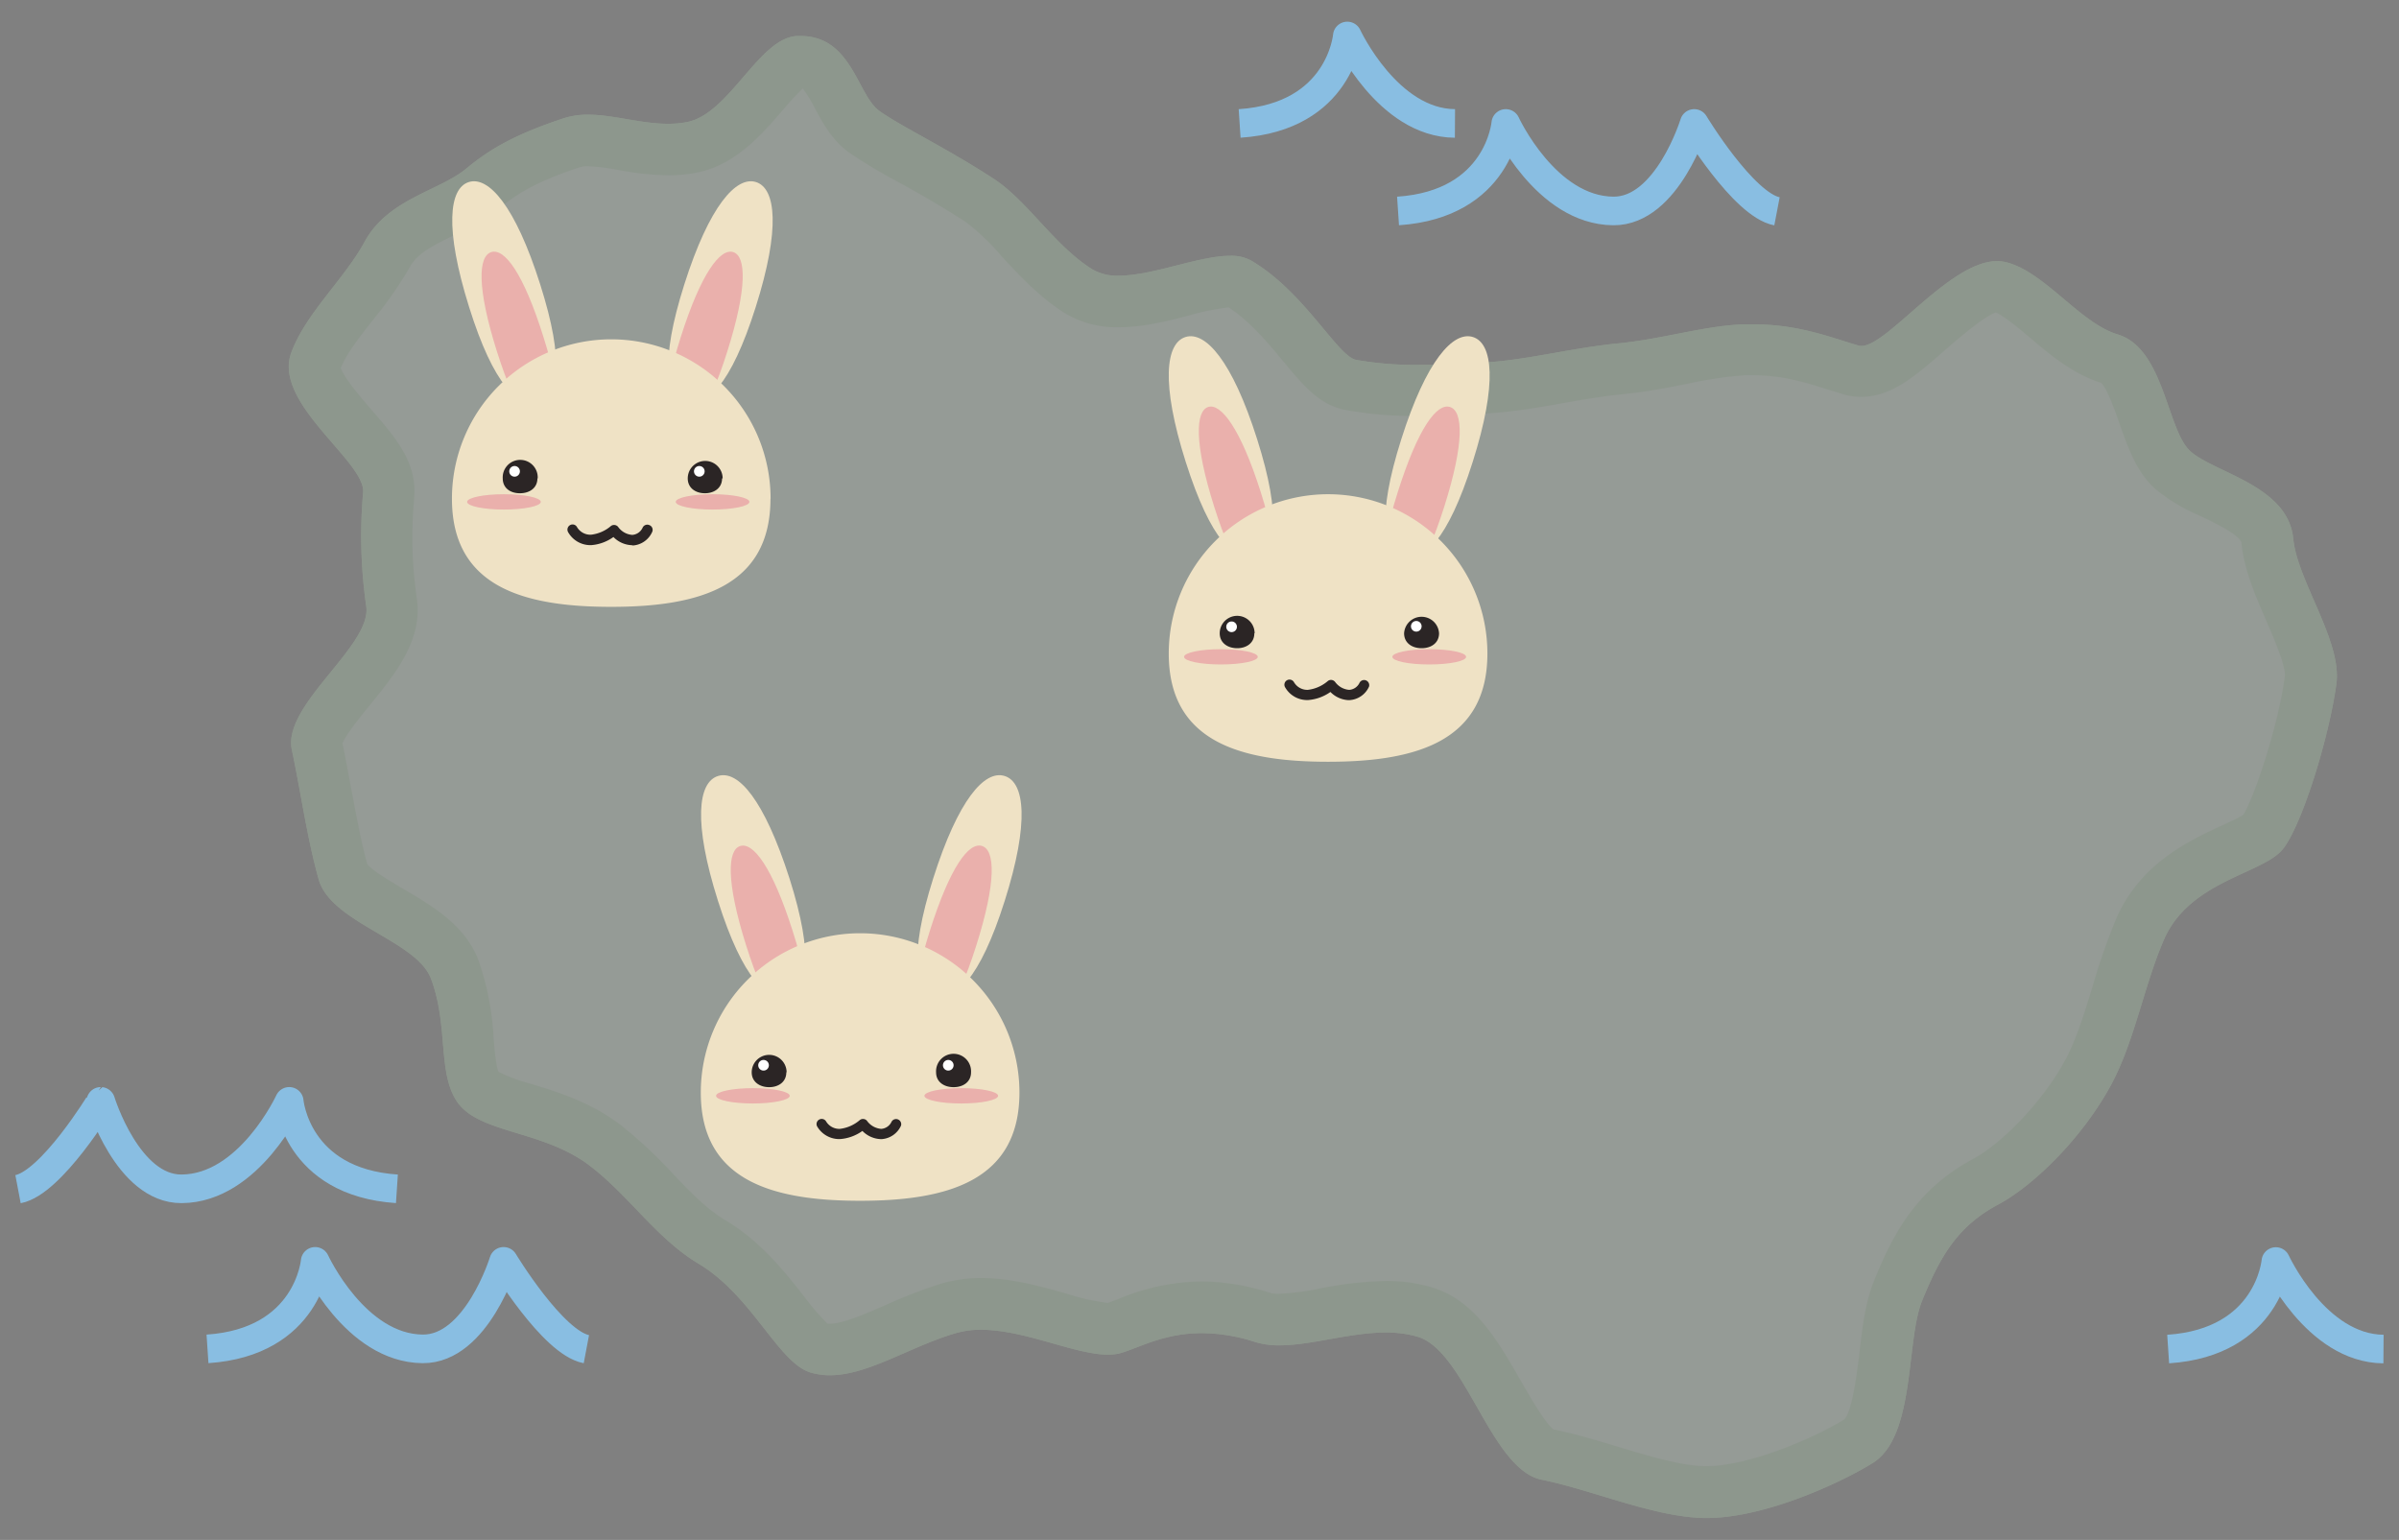 <svg xmlns="http://www.w3.org/2000/svg" viewBox="0 0 419.35 269.21"><rect x="0" y="0" width="419.35" height="269.21" fill="#808080" stroke="none"/><defs><style>.cls-1{opacity:0.25;}.cls-2{fill:#d3ead8;}.cls-3{fill:#b5dcb4;}.cls-4{fill:none;stroke:#89bee2;stroke-linejoin:round;stroke-width:5px;}.cls-5{fill:#efe2c5;}.cls-6{fill:#eab0ac;}.cls-7{fill:#2b2525;}.cls-8{fill:#fff;}</style></defs><g id="Layer_2_copy_2" data-name="Layer 2 copy 2"><g class="cls-1"><path class="cls-2" d="M298.26,260.75c-4.81,0-10.9-1.84-16.79-3.62-3.72-1.12-7.57-2.28-11.14-3-2.57-.51-5.9-6.33-8.32-10.57-3.52-6.18-7.17-12.56-12.94-14.29a23.79,23.79,0,0,0-6.85-.93,60.8,60.8,0,0,0-10.63,1.24,48.4,48.4,0,0,1-8,1,9.65,9.65,0,0,1-2.9-.37,35.39,35.39,0,0,0-10.68-1.76,34.18,34.18,0,0,0-13,2.79c-.91.35-1.69.65-2.36.85a3.75,3.75,0,0,1-1,.12c-2.07,0-5.13-.87-8.37-1.78-4.26-1.2-9.1-2.57-13.82-2.57a20.37,20.37,0,0,0-5.77.79,82.39,82.39,0,0,0-9.28,3.6c-4.2,1.83-8.17,3.56-11.37,3.56a6.86,6.86,0,0,1-2.11-.3c-1.36-.41-3.82-3.56-5.8-6.08-3.19-4.07-7.16-9.13-12.73-12.46-3.64-2.17-6.71-5.36-10-8.73a77.19,77.19,0,0,0-8.65-8.1c-4.58-3.51-9.67-5.07-14.16-6.44-3.57-1.09-7-2.12-8-3.7s-1.44-4.69-1.73-8.13a44.3,44.3,0,0,0-2.4-12.54c-1.77-4.63-6.56-7.44-11.2-10.16-3.58-2.11-7.64-4.49-8.28-6.77-1.26-4.5-2.16-9.42-3-14.19-.49-2.68-1-5.46-1.57-8.13-.43-2,3.38-6.73,5.91-9.83,4.08-5,7.94-9.76,7.2-15a77.5,77.5,0,0,1-.58-17.78L68,86.2c.23-4-2.81-7.47-6.34-11.55C58.5,71,54.21,66.06,55.18,63.32c1.19-3.33,3.76-6.63,6.49-10.13a65.9,65.9,0,0,0,6.08-8.74c2-3.65,5.71-5.46,9.66-7.38a34.58,34.58,0,0,0,7.13-4.19c3.38-2.81,7.31-5.24,15.52-7.93a9,9,0,0,1,2.8-.39,38.57,38.57,0,0,1,6,.71,47.3,47.3,0,0,0,8,.88,22.11,22.11,0,0,0,4.16-.38c5.23-1,9-5.44,12.4-9.35,1.9-2.21,4.78-5.56,6.21-5.63h.34c2.93,0,4.22,1.82,6.46,6,1.23,2.29,2.51,4.67,4.63,6.21a90.15,90.15,0,0,0,8.06,4.83C162.8,29.9,167,32.24,171.27,35a42.7,42.7,0,0,1,7.13,6.7c3,3.27,6.17,6.66,10.13,9.15a13,13,0,0,0,7.05,1.8c3.6,0,7.47-1,11.21-1.93A40.32,40.32,0,0,1,215,49.22a3.11,3.11,0,0,1,1.39.2c4.7,2.74,8.48,7.3,11.52,11s5.11,6.16,8,6.81a64.47,64.47,0,0,0,12.7,1c4,0,8.37-.18,12.63-.52,3.68-.3,7.39-1,11.32-1.64,3.54-.62,7.21-1.27,10.79-1.61s7.18-1,10.58-1.7a74.71,74.71,0,0,1,10.91-1.6c.55,0,1.08,0,1.59,0,5.91,0,10.25,1.37,14.44,2.7l2.72.83a6.4,6.4,0,0,0,1.76.25c3.64,0,7-2.9,11.55-6.9C340.5,54.79,346,50,349,50a2.25,2.25,0,0,1,.38,0c2.45.52,5.48,3.07,8.41,5.53,3.41,2.86,6.94,5.83,11,7.07,2.8.84,4.49,5.68,6,9.94,1.32,3.77,2.56,7.32,5,9.5a29.23,29.23,0,0,0,6.87,4c5.45,2.6,9.33,4.73,9.68,8.37.38,3.91,2.22,8.14,4,12.23,1.85,4.27,3.95,9.1,3.56,12.07-1.3,9.64-6,23.66-8.41,26.7-.61.75-3.08,1.9-5.07,2.81-5.39,2.49-12.78,5.9-16.31,14a109.92,109.92,0,0,0-4,11.5c-1.47,4.78-3,9.72-5.12,13.65-4.72,8.69-12.72,16.29-17.85,19-8.1,4.32-11.77,10.28-15.36,19.12-1.23,3-1.7,6.95-2.2,11.12-.71,5.88-1.59,13.21-4.65,15.11C320.26,254.74,307.59,260.75,298.26,260.75Z"/><path class="cls-3" d="M140.35,15.5a22.27,22.27,0,0,1,2.08,3.41c1.41,2.62,3,5.58,5.95,7.73a90.6,90.6,0,0,0,8.52,5.12c3.64,2,7.76,4.34,11.91,7.05a39.71,39.71,0,0,1,6.28,6c3.09,3.33,6.58,7.11,11,9.91a17.54,17.54,0,0,0,9.44,2.49c4.16,0,8.31-1,12.32-2.06a43.16,43.16,0,0,1,6.91-1.41c3.73,2.41,7,6.34,9.64,9.53,3.4,4.1,6.09,7.33,10.42,8.33a65.31,65.31,0,0,0,13.71,1.1c4.11,0,8.61-.18,13-.54,3.89-.31,7.88-1,11.74-1.69,3.46-.61,7-1.23,10.44-1.56,3.88-.37,7.51-1.08,11-1.76A71.92,71.92,0,0,1,305,65.6l1.4,0c5.21,0,9.22,1.27,13.09,2.49l2.8.86a11,11,0,0,0,3,.43c5.33,0,9.38-3.54,14.51-8,2.28-2,6.9-6,9.07-6.75,1.49.63,4.19,2.89,6,4.43,3.53,3,7.53,6.34,12.41,7.87,1.08,1,2.53,5.16,3.24,7.19,1.45,4.13,2.94,8.4,6.22,11.35a31.83,31.83,0,0,0,7.95,4.76c2.27,1.09,7,3.35,7.13,4.74.45,4.62,2.43,9.18,4.35,13.6,1.21,2.78,3.46,8,3.23,9.67-1.16,8.62-5.34,21.18-7.29,24.23-.72.46-2.37,1.22-3.62,1.8-5.7,2.63-14.33,6.61-18.55,16.27a112.66,112.66,0,0,0-4.18,12c-1.47,4.78-2.86,9.29-4.78,12.83-4.14,7.62-11.39,14.73-16,17.19-10.26,5.48-14.23,13.57-17.41,21.39-1.45,3.57-2,7.8-2.5,12.28-.41,3.37-1.24,10.34-2.66,11.9-5.38,3.32-16.7,8.18-24.2,8.18-4.14,0-9.91-1.74-15.49-3.42-3.69-1.12-7.5-2.27-11.16-3-1.5-1.13-4.21-5.87-5.69-8.46-4-6.95-8.06-14.12-15.56-16.37a28.1,28.1,0,0,0-8.14-1.12,65.58,65.58,0,0,0-11.42,1.31,46.1,46.1,0,0,1-7.17.93,5.35,5.35,0,0,1-1.54-.16,39.87,39.87,0,0,0-12-2,38.7,38.7,0,0,0-14.6,3.09c-.68.26-1.32.51-1.81.67a38.71,38.71,0,0,1-7.14-1.61c-4.54-1.28-9.69-2.74-15-2.74a24.62,24.62,0,0,0-7.05,1,88,88,0,0,0-9.8,3.79c-3.59,1.56-7.31,3.18-9.57,3.18a2.82,2.82,0,0,1-.42,0,42.09,42.09,0,0,1-4-4.64c-3.42-4.36-7.67-9.79-14-13.54-3.13-1.87-6-4.84-9-8a80.51,80.51,0,0,0-9.16-8.55c-5.23-4-11-5.76-15.59-7.17a30.65,30.65,0,0,1-5.74-2.11c-.46-.94-.7-3.84-.87-5.8a48.55,48.55,0,0,0-2.67-13.77c-2.34-6.1-8.07-9.46-13.13-12.43-2.05-1.21-5.46-3.21-6.29-4.34-1.17-4.24-2-9-2.88-13.55-.46-2.48-.93-5-1.45-7.56.64-1.58,3.24-4.78,4.85-6.75,4.3-5.29,9.18-11.28,8.16-18.45a73.6,73.6,0,0,1-.54-16.88l.08-1.32C72.8,80.69,69,76.33,65,71.71c-1.6-1.85-4.83-5.58-5.43-7.37,1-2.53,3.27-5.38,5.61-8.39A68.85,68.85,0,0,0,71.7,46.6c1.21-2.22,3.71-3.55,7.68-5.48a38.13,38.13,0,0,0,8-4.78c3-2.49,6.51-4.64,14-7.11a4.62,4.62,0,0,1,1.4-.17,35.69,35.69,0,0,1,5.25.65,51.42,51.42,0,0,0,8.72.94,26.07,26.07,0,0,0,5-.46c6.77-1.31,11.31-6.59,15-10.84a49,49,0,0,1,3.55-3.85m-.41-9.21h-.55c-6.68.3-11.8,13.61-19.26,15.05a17.39,17.39,0,0,1-3.3.3c-4.75,0-9.54-1.59-14-1.59a13.47,13.47,0,0,0-4.2.61c-8.56,2.81-13.1,5.5-17,8.75-4.77,4-13.73,5.28-17.86,12.88-3.59,6.59-10.38,12.58-12.86,19.51C47.83,70.53,63.78,80.66,63.48,86a86.37,86.37,0,0,0,.54,20c1,6.91-14.73,17.23-13,25.12,1.56,7.32,2.63,15.3,4.68,22.6,2.14,7.63,17.06,10.66,19.61,17.32,3.14,8.21,1.1,16.53,4.63,21.62,3.84,5.54,15,4.88,23.18,11.15,6.89,5.28,11.69,12.75,19,17.12,9.35,5.59,13.89,17.25,19.52,19a11.76,11.76,0,0,0,3.43.49c6.67,0,14-5,21.94-7.34a15.49,15.49,0,0,1,4.48-.61c7.67,0,16.39,4.35,22.19,4.35a8.3,8.3,0,0,0,2.35-.31c3.3-1,7.55-3.45,14.05-3.45a30.59,30.59,0,0,1,9.32,1.55,14,14,0,0,0,4.26.58c5.59,0,12.29-2.24,18.59-2.24a19.53,19.53,0,0,1,5.56.74c8.37,2.51,12.78,23.21,21.69,25s20,6.69,28.79,6.69c10.42,0,23.84-6.36,29.06-9.61,7.52-4.68,5.78-21.35,8.63-28.35,3.22-7.91,6.26-13.08,13.32-16.85,6.12-3.26,14.64-11.56,19.68-20.84,4.13-7.6,5.84-17.58,9.3-25.5,4.5-10.29,17.3-11.45,20.77-15.79,3.35-4.18,8.11-19.62,9.36-28.92,1-7.43-6.83-18-7.54-25.32-.9-9.35-13.78-11.51-18-15.33-4.08-3.67-4.57-17.95-12.67-20.4-6.7-2-13-11.25-19.81-12.69a6.4,6.4,0,0,0-1.31-.13c-8.28,0-19.13,14.83-23.71,14.83a1.63,1.63,0,0,1-.5-.07c-4.87-1.42-10.43-3.71-18.42-3.71-.58,0-1.17,0-1.78,0-6.93.29-14.18,2.59-21.73,3.32s-15.21,2.69-22,3.24c-4.18.34-8.43.51-12.27.51a59,59,0,0,1-11.69-.87C233.66,62.06,228,51,218.67,45.53a7.23,7.23,0,0,0-3.66-.81c-5.47,0-13.48,3.47-19.43,3.47a8.64,8.64,0,0,1-4.66-1.12c-6.62-4.15-11.27-11.92-17.18-15.79-8.29-5.42-16.43-9.28-20.06-11.92-3.83-2.78-4.79-13.07-13.74-13.07Z"/><path class="cls-2" d="M298.26,260.75c-4.81,0-10.9-1.84-16.79-3.62-3.72-1.12-7.57-2.28-11.14-3-2.57-.51-5.9-6.33-8.32-10.57-3.52-6.18-7.17-12.56-12.94-14.29a23.79,23.79,0,0,0-6.85-.93,60.8,60.8,0,0,0-10.63,1.24,48.4,48.4,0,0,1-8,1,9.65,9.65,0,0,1-2.9-.37,35.39,35.39,0,0,0-10.68-1.76,34.18,34.18,0,0,0-13,2.79c-.91.35-1.69.65-2.36.85a3.75,3.75,0,0,1-1,.12c-2.07,0-5.13-.87-8.37-1.78-4.26-1.2-9.1-2.57-13.82-2.57a20.37,20.37,0,0,0-5.77.79,82.39,82.39,0,0,0-9.28,3.6c-4.2,1.83-8.17,3.56-11.37,3.56a6.86,6.86,0,0,1-2.11-.3c-1.36-.41-3.82-3.56-5.8-6.08-3.19-4.07-7.16-9.13-12.73-12.46-3.64-2.17-6.71-5.36-10-8.73a77.19,77.19,0,0,0-8.65-8.1c-4.58-3.51-9.67-5.07-14.16-6.44-3.57-1.09-7-2.12-8-3.7s-1.44-4.69-1.73-8.13a44.3,44.3,0,0,0-2.4-12.54c-1.77-4.63-6.56-7.44-11.2-10.16-3.58-2.11-7.64-4.49-8.28-6.77-1.26-4.5-2.16-9.42-3-14.19-.49-2.68-1-5.46-1.57-8.13-.43-2,3.38-6.73,5.91-9.83,4.08-5,7.94-9.76,7.2-15a77.5,77.5,0,0,1-.58-17.78L68,86.2c.23-4-2.81-7.47-6.34-11.55C58.5,71,54.21,66.06,55.18,63.32c1.19-3.33,3.76-6.63,6.49-10.13a65.9,65.9,0,0,0,6.08-8.74c2-3.65,5.71-5.46,9.66-7.38a34.58,34.58,0,0,0,7.13-4.19c3.38-2.81,7.31-5.24,15.52-7.93a9,9,0,0,1,2.8-.39,38.57,38.57,0,0,1,6,.71,47.3,47.3,0,0,0,8,.88,22.11,22.11,0,0,0,4.16-.38c5.23-1,9-5.44,12.4-9.35,1.9-2.21,4.78-5.56,6.21-5.63h.34c2.93,0,4.22,1.82,6.46,6,1.23,2.29,2.51,4.67,4.63,6.21a90.15,90.15,0,0,0,8.06,4.83C162.8,29.9,167,32.24,171.27,35a42.7,42.7,0,0,1,7.13,6.7c3,3.27,6.17,6.66,10.13,9.15a13,13,0,0,0,7.05,1.8c3.6,0,7.47-1,11.21-1.93A40.32,40.32,0,0,1,215,49.22a3.11,3.11,0,0,1,1.39.2c4.7,2.74,8.48,7.3,11.52,11s5.11,6.16,8,6.81a64.47,64.47,0,0,0,12.7,1c4,0,8.37-.18,12.63-.52,3.68-.3,7.39-1,11.32-1.64,3.54-.62,7.21-1.27,10.79-1.61s7.18-1,10.58-1.7a74.71,74.71,0,0,1,10.91-1.6c.55,0,1.08,0,1.59,0,5.91,0,10.25,1.37,14.44,2.7l2.72.83a6.4,6.4,0,0,0,1.76.25c3.64,0,7-2.9,11.55-6.9C340.5,54.79,346,50,349,50a2.25,2.25,0,0,1,.38,0c2.45.52,5.48,3.07,8.41,5.53,3.41,2.86,6.94,5.83,11,7.07,2.8.84,4.49,5.68,6,9.94,1.32,3.77,2.56,7.32,5,9.5a29.23,29.23,0,0,0,6.87,4c5.45,2.6,9.33,4.73,9.68,8.37.38,3.91,2.22,8.14,4,12.23,1.85,4.27,3.95,9.1,3.56,12.07-1.3,9.64-6,23.66-8.41,26.7-.61.75-3.08,1.9-5.07,2.81-5.39,2.49-12.78,5.9-16.31,14a109.92,109.92,0,0,0-4,11.5c-1.47,4.78-3,9.72-5.12,13.65-4.72,8.69-12.72,16.29-17.85,19-8.1,4.32-11.77,10.28-15.36,19.12-1.23,3-1.7,6.95-2.2,11.12-.71,5.88-1.59,13.21-4.65,15.11C320.26,254.74,307.59,260.75,298.26,260.75Z"/><path class="cls-3" d="M140.35,15.5a22.27,22.27,0,0,1,2.08,3.41c1.41,2.62,3,5.58,5.95,7.73a90.6,90.6,0,0,0,8.52,5.12c3.64,2,7.76,4.34,11.91,7.05a39.71,39.71,0,0,1,6.28,6c3.09,3.33,6.58,7.11,11,9.91a17.54,17.54,0,0,0,9.44,2.49c4.16,0,8.31-1,12.32-2.06a43.16,43.16,0,0,1,6.91-1.41c3.73,2.41,7,6.34,9.64,9.53,3.4,4.1,6.09,7.33,10.42,8.33a65.31,65.31,0,0,0,13.71,1.1c4.11,0,8.61-.18,13-.54,3.89-.31,7.88-1,11.74-1.69,3.46-.61,7-1.23,10.44-1.56,3.88-.37,7.51-1.08,11-1.76A71.92,71.92,0,0,1,305,65.6l1.4,0c5.21,0,9.22,1.27,13.09,2.49l2.8.86a11,11,0,0,0,3,.43c5.33,0,9.38-3.54,14.51-8,2.28-2,6.9-6,9.07-6.75,1.49.63,4.19,2.89,6,4.43,3.53,3,7.53,6.34,12.41,7.87,1.08,1,2.53,5.16,3.24,7.19,1.45,4.13,2.94,8.4,6.22,11.35a31.83,31.83,0,0,0,7.95,4.76c2.27,1.09,7,3.35,7.13,4.74.45,4.62,2.43,9.18,4.35,13.6,1.21,2.78,3.46,8,3.23,9.67-1.16,8.62-5.34,21.18-7.29,24.23-.72.46-2.37,1.22-3.62,1.8-5.7,2.63-14.33,6.61-18.55,16.27a112.66,112.66,0,0,0-4.18,12c-1.47,4.78-2.86,9.29-4.78,12.83-4.14,7.62-11.39,14.73-16,17.19-10.26,5.48-14.23,13.57-17.41,21.39-1.45,3.57-2,7.8-2.5,12.28-.41,3.37-1.24,10.34-2.66,11.9-5.38,3.32-16.7,8.18-24.2,8.18-4.14,0-9.91-1.74-15.49-3.42-3.69-1.12-7.5-2.27-11.16-3-1.5-1.13-4.21-5.87-5.69-8.46-4-6.95-8.06-14.12-15.56-16.37a28.1,28.1,0,0,0-8.14-1.12,65.58,65.58,0,0,0-11.42,1.31,46.1,46.1,0,0,1-7.17.93,5.35,5.35,0,0,1-1.54-.16,39.87,39.87,0,0,0-12-2,38.7,38.7,0,0,0-14.6,3.09c-.68.26-1.32.51-1.81.67a38.71,38.71,0,0,1-7.14-1.61c-4.54-1.28-9.69-2.74-15-2.74a24.62,24.62,0,0,0-7.05,1,88,88,0,0,0-9.8,3.79c-3.59,1.56-7.31,3.18-9.57,3.18a2.82,2.82,0,0,1-.42,0,42.09,42.09,0,0,1-4-4.64c-3.42-4.36-7.67-9.79-14-13.54-3.13-1.87-6-4.84-9-8a80.51,80.51,0,0,0-9.16-8.55c-5.23-4-11-5.76-15.59-7.17a30.65,30.65,0,0,1-5.74-2.11c-.46-.94-.7-3.84-.87-5.8a48.55,48.55,0,0,0-2.67-13.77c-2.34-6.1-8.07-9.46-13.13-12.43-2.05-1.21-5.46-3.21-6.29-4.34-1.17-4.24-2-9-2.88-13.55-.46-2.48-.93-5-1.45-7.56.64-1.58,3.24-4.78,4.85-6.75,4.3-5.29,9.18-11.28,8.16-18.45a73.6,73.6,0,0,1-.54-16.88l.08-1.32C72.8,80.69,69,76.33,65,71.71c-1.6-1.85-4.83-5.58-5.43-7.37,1-2.53,3.27-5.38,5.61-8.39A68.85,68.85,0,0,0,71.7,46.6c1.21-2.22,3.71-3.55,7.68-5.48a38.13,38.13,0,0,0,8-4.78c3-2.49,6.51-4.64,14-7.11a4.62,4.62,0,0,1,1.4-.17,35.69,35.69,0,0,1,5.25.65,51.42,51.42,0,0,0,8.72.94,26.07,26.07,0,0,0,5-.46c6.77-1.31,11.31-6.59,15-10.84a49,49,0,0,1,3.55-3.85m-.41-9.21h-.55c-6.68.3-11.8,13.61-19.26,15.05a17.39,17.39,0,0,1-3.3.3c-4.75,0-9.54-1.59-14-1.59a13.47,13.47,0,0,0-4.2.61c-8.56,2.81-13.1,5.5-17,8.75-4.77,4-13.73,5.28-17.86,12.88-3.59,6.59-10.38,12.58-12.86,19.51C47.83,70.53,63.78,80.66,63.48,86a86.37,86.37,0,0,0,.54,20c1,6.91-14.73,17.23-13,25.12,1.56,7.32,2.63,15.3,4.68,22.6,2.14,7.63,17.06,10.66,19.61,17.32,3.14,8.21,1.1,16.53,4.63,21.62,3.84,5.54,15,4.88,23.18,11.15,6.89,5.28,11.69,12.75,19,17.12,9.35,5.59,13.89,17.25,19.52,19a11.76,11.76,0,0,0,3.43.49c6.67,0,14-5,21.94-7.34a15.49,15.49,0,0,1,4.48-.61c7.67,0,16.39,4.35,22.19,4.35a8.3,8.3,0,0,0,2.35-.31c3.3-1,7.55-3.45,14.05-3.45a30.59,30.59,0,0,1,9.32,1.55,14,14,0,0,0,4.26.58c5.59,0,12.29-2.24,18.59-2.24a19.53,19.53,0,0,1,5.56.74c8.37,2.51,12.78,23.21,21.69,25s20,6.69,28.79,6.69c10.42,0,23.84-6.36,29.06-9.61,7.52-4.68,5.78-21.35,8.63-28.35,3.22-7.91,6.26-13.08,13.32-16.85,6.12-3.26,14.64-11.56,19.68-20.84,4.13-7.6,5.84-17.58,9.3-25.5,4.5-10.29,17.3-11.45,20.77-15.79,3.35-4.18,8.11-19.62,9.36-28.92,1-7.43-6.83-18-7.54-25.32-.9-9.35-13.78-11.51-18-15.33-4.08-3.67-4.57-17.95-12.67-20.4-6.7-2-13-11.25-19.81-12.69a6.4,6.4,0,0,0-1.31-.13c-8.28,0-19.13,14.83-23.71,14.83a1.63,1.63,0,0,1-.5-.07c-4.87-1.42-10.43-3.71-18.42-3.71-.58,0-1.17,0-1.78,0-6.93.29-14.18,2.59-21.73,3.32s-15.21,2.69-22,3.24c-4.18.34-8.43.51-12.27.51a59,59,0,0,1-11.69-.87C233.66,62.06,228,51,218.67,45.53a7.23,7.23,0,0,0-3.66-.81c-5.47,0-13.48,3.47-19.43,3.47a8.64,8.64,0,0,1-4.66-1.12c-6.62-4.15-11.27-11.92-17.18-15.79-8.29-5.42-16.43-9.28-20.06-11.92-3.83-2.78-4.79-13.07-13.74-13.07Z"/></g><path class="cls-4" d="M69.38,207.83c-17.64-1.17-18.82-15.29-18.82-15.29s-7,15.22-18.82,15.29c-9.42.06-14.12-15.29-14.12-15.29S9,206.78,3.15,207.89"/><path class="cls-4" d="M36.27,235.81c17.64-1.18,18.82-15.3,18.82-15.3s7,15.22,18.82,15.3c9.42.05,14.12-15.3,14.12-15.3s8.59,14.24,14.47,15.35"/><path class="cls-4" d="M244.38,36.88c17.65-1.18,18.83-15.3,18.83-15.3s7,15.22,18.82,15.3c9.42.06,14.12-15.3,14.12-15.3s8.59,14.24,14.47,15.36"/><path class="cls-4" d="M379,235.84c17.64-1.18,18.82-15.3,18.82-15.3s7,15.22,18.82,15.3"/><path class="cls-4" d="M216.69,21.58c17.64-1.17,18.82-15.29,18.82-15.29s7.05,15.22,18.82,15.29"/><path class="cls-5" d="M94.43,49.72c4.38,13.8,3.06,19.34-.39,20.43S86.32,67.48,82,53.68s-3.5-20.75-.06-21.85S90.06,35.93,94.43,49.72Z"/><path class="cls-6" d="M95,58.92c3.55,11.2,2.93,15.55.69,16.26s-5.26-2.49-8.81-13.69-3.3-16.71-1-17.42S91.49,47.71,95,58.92Z"/><path class="cls-5" d="M119.62,49.72c-4.38,13.8-3.06,19.34.39,20.43s7.72-2.67,12.09-16.47,3.5-20.75.06-21.85S124,35.93,119.62,49.72Z"/><path class="cls-6" d="M119,58.92c-3.55,11.2-2.93,15.55-.69,16.26s5.26-2.49,8.81-13.69,3.3-16.71,1.05-17.42S122.56,47.71,119,58.92Z"/><path class="cls-5" d="M134.68,87.17c0,15.38-12.47,18.92-27.85,18.92S79,102.55,79,87.17a27.85,27.85,0,0,1,55.7,0Z"/><path class="cls-7" d="M93.94,83.63c0,1.68-1.37,2.6-3.06,2.6s-3-.92-3-2.6a3.06,3.06,0,1,1,6.11,0Z"/><path class="cls-8" d="M90.88,82.4a.93.93,0,1,1-.92-.93A.93.93,0,0,1,90.88,82.4Z"/><path class="cls-7" d="M126.22,83.63c0,1.68-1.37,2.6-3,2.6s-3-.92-3-2.6a3.05,3.05,0,1,1,6.1,0Z"/><path class="cls-8" d="M123.17,82.4a.93.93,0,1,1-.93-.93A.93.93,0,0,1,123.17,82.4Z"/><path class="cls-6" d="M94.53,87.74c0,.74-2.88,1.34-6.44,1.34s-6.44-.6-6.44-1.34,2.89-1.34,6.44-1.34S94.53,87,94.53,87.74Z"/><path class="cls-6" d="M131,87.74c0,.74-2.89,1.34-6.44,1.34s-6.44-.6-6.44-1.34,2.88-1.34,6.44-1.34S131,87,131,87.74Z"/><path class="cls-7" d="M110.41,95.31a4.72,4.72,0,0,1-3.18-1.43,7.62,7.62,0,0,1-3.86,1.42A4.48,4.48,0,0,1,99.29,93a.9.9,0,0,1,.38-1.21.88.88,0,0,1,1.2.37,2.73,2.73,0,0,0,2.41,1.32A6.44,6.44,0,0,0,106.74,92a.88.88,0,0,1,.69-.22.89.89,0,0,1,.64.36,3.33,3.33,0,0,0,2.46,1.37,2.15,2.15,0,0,0,1.79-1.24.9.9,0,0,1,1.17-.48A.89.89,0,0,1,114,93a4,4,0,0,1-3.35,2.36Z"/><path class="cls-5" d="M138,153.55c4.38,13.8,3.05,19.34-.39,20.43s-7.72-2.67-12.1-16.47-3.5-20.75,0-21.85S133.58,139.76,138,153.55Z"/><path class="cls-6" d="M138.56,162.75c3.55,11.2,2.93,15.55.68,16.26s-5.26-2.49-8.8-13.69-3.3-16.71-1.05-17.42S135,151.54,138.56,162.75Z"/><path class="cls-5" d="M163.13,153.55c-4.37,13.8-3,19.34.4,20.43s7.72-2.67,12.09-16.47,3.5-20.75,0-21.85S167.5,139.76,163.13,153.55Z"/><path class="cls-6" d="M162.53,162.75C159,174,159.6,178.3,161.84,179s5.26-2.49,8.81-13.69,3.3-16.71,1-17.42S166.08,151.54,162.53,162.75Z"/><path class="cls-5" d="M178.2,191c0,15.38-12.47,18.92-27.85,18.92S122.5,206.38,122.5,191a27.85,27.85,0,1,1,55.7,0Z"/><path class="cls-7" d="M137.45,187.46c0,1.68-1.36,2.6-3,2.6s-3.05-.92-3.05-2.6a3.05,3.05,0,1,1,6.1,0Z"/><path class="cls-8" d="M134.4,186.23a.93.93,0,1,1-.93-.93A.93.93,0,0,1,134.4,186.23Z"/><path class="cls-7" d="M169.74,187.46c0,1.68-1.37,2.6-3.05,2.6s-3.06-.92-3.06-2.6a3.06,3.06,0,1,1,6.11,0Z"/><path class="cls-8" d="M166.69,186.23a.93.93,0,1,1-.93-.93A.93.93,0,0,1,166.69,186.23Z"/><path class="cls-6" d="M138.05,191.57c0,.74-2.88,1.34-6.44,1.34s-6.44-.6-6.44-1.34,2.88-1.34,6.44-1.34S138.05,190.83,138.05,191.57Z"/><path class="cls-6" d="M174.47,191.57c0,.74-2.89,1.34-6.44,1.34s-6.44-.6-6.44-1.34,2.88-1.34,6.44-1.34S174.47,190.83,174.47,191.57Z"/><path class="cls-7" d="M153.93,199.14a4.72,4.72,0,0,1-3.18-1.43,7.66,7.66,0,0,1-3.86,1.42,4.47,4.47,0,0,1-4.08-2.26.9.9,0,0,1,1.58-.85,2.7,2.7,0,0,0,2.41,1.33,6.49,6.49,0,0,0,3.46-1.51.9.9,0,0,1,1.32.14,3.38,3.38,0,0,0,2.46,1.37,2.15,2.15,0,0,0,1.8-1.24.9.9,0,0,1,1.66.67,4,4,0,0,1-3.35,2.36Z"/><path class="cls-5" d="M219.76,76.81c4.37,13.79,3.05,19.33-.39,20.43s-7.72-2.68-12.1-16.48-3.5-20.75-.05-21.84S215.39,63,219.76,76.81Z"/><path class="cls-6" d="M220.37,86c3.55,11.2,2.93,15.55.68,16.26s-5.26-2.49-8.81-13.69S209,71.86,211.19,71.15,216.82,74.8,220.37,86Z"/><path class="cls-5" d="M244.94,76.81c-4.37,13.79-3.05,19.33.4,20.43s7.72-2.68,12.09-16.48,3.5-20.75.05-21.84S249.31,63,244.94,76.81Z"/><path class="cls-6" d="M244.34,86c-3.55,11.2-2.93,15.55-.69,16.26s5.26-2.49,8.81-13.69,3.29-16.71,1-17.42S247.89,74.8,244.34,86Z"/><path class="cls-5" d="M260,114.25c0,15.38-12.47,18.92-27.85,18.92s-27.85-3.54-27.85-18.92a27.85,27.85,0,1,1,55.7,0Z"/><path class="cls-7" d="M219.26,110.71c0,1.69-1.36,2.61-3,2.61s-3.05-.92-3.05-2.61a3,3,0,1,1,6.1,0Z"/><path class="cls-8" d="M216.21,109.48a.93.93,0,1,1-1.85,0,.93.93,0,0,1,1.85,0Z"/><path class="cls-7" d="M251.55,110.71c0,1.69-1.37,2.61-3.05,2.61s-3.06-.92-3.06-2.61a3.06,3.06,0,0,1,6.11,0Z"/><path class="cls-8" d="M248.5,109.48a.93.93,0,1,1-.93-.92A.93.93,0,0,1,248.5,109.48Z"/><path class="cls-6" d="M219.86,114.83c0,.74-2.88,1.33-6.44,1.33s-6.44-.59-6.44-1.33,2.88-1.34,6.44-1.34S219.86,114.08,219.86,114.83Z"/><path class="cls-6" d="M256.28,114.83c0,.74-2.89,1.33-6.45,1.33s-6.44-.59-6.44-1.33,2.89-1.34,6.44-1.34S256.28,114.08,256.28,114.83Z"/><path class="cls-7" d="M235.73,122.4a4.74,4.74,0,0,1-3.17-1.43,7.76,7.76,0,0,1-3.87,1.41,4.44,4.44,0,0,1-4.07-2.26.89.89,0,1,1,1.58-.84,2.71,2.71,0,0,0,2.4,1.32,6.5,6.5,0,0,0,3.47-1.51.88.88,0,0,1,.69-.22.93.93,0,0,1,.63.36,3.35,3.35,0,0,0,2.46,1.37,2.15,2.15,0,0,0,1.8-1.24.9.9,0,0,1,1.66.67,4,4,0,0,1-3.35,2.36Z"/></g></svg>